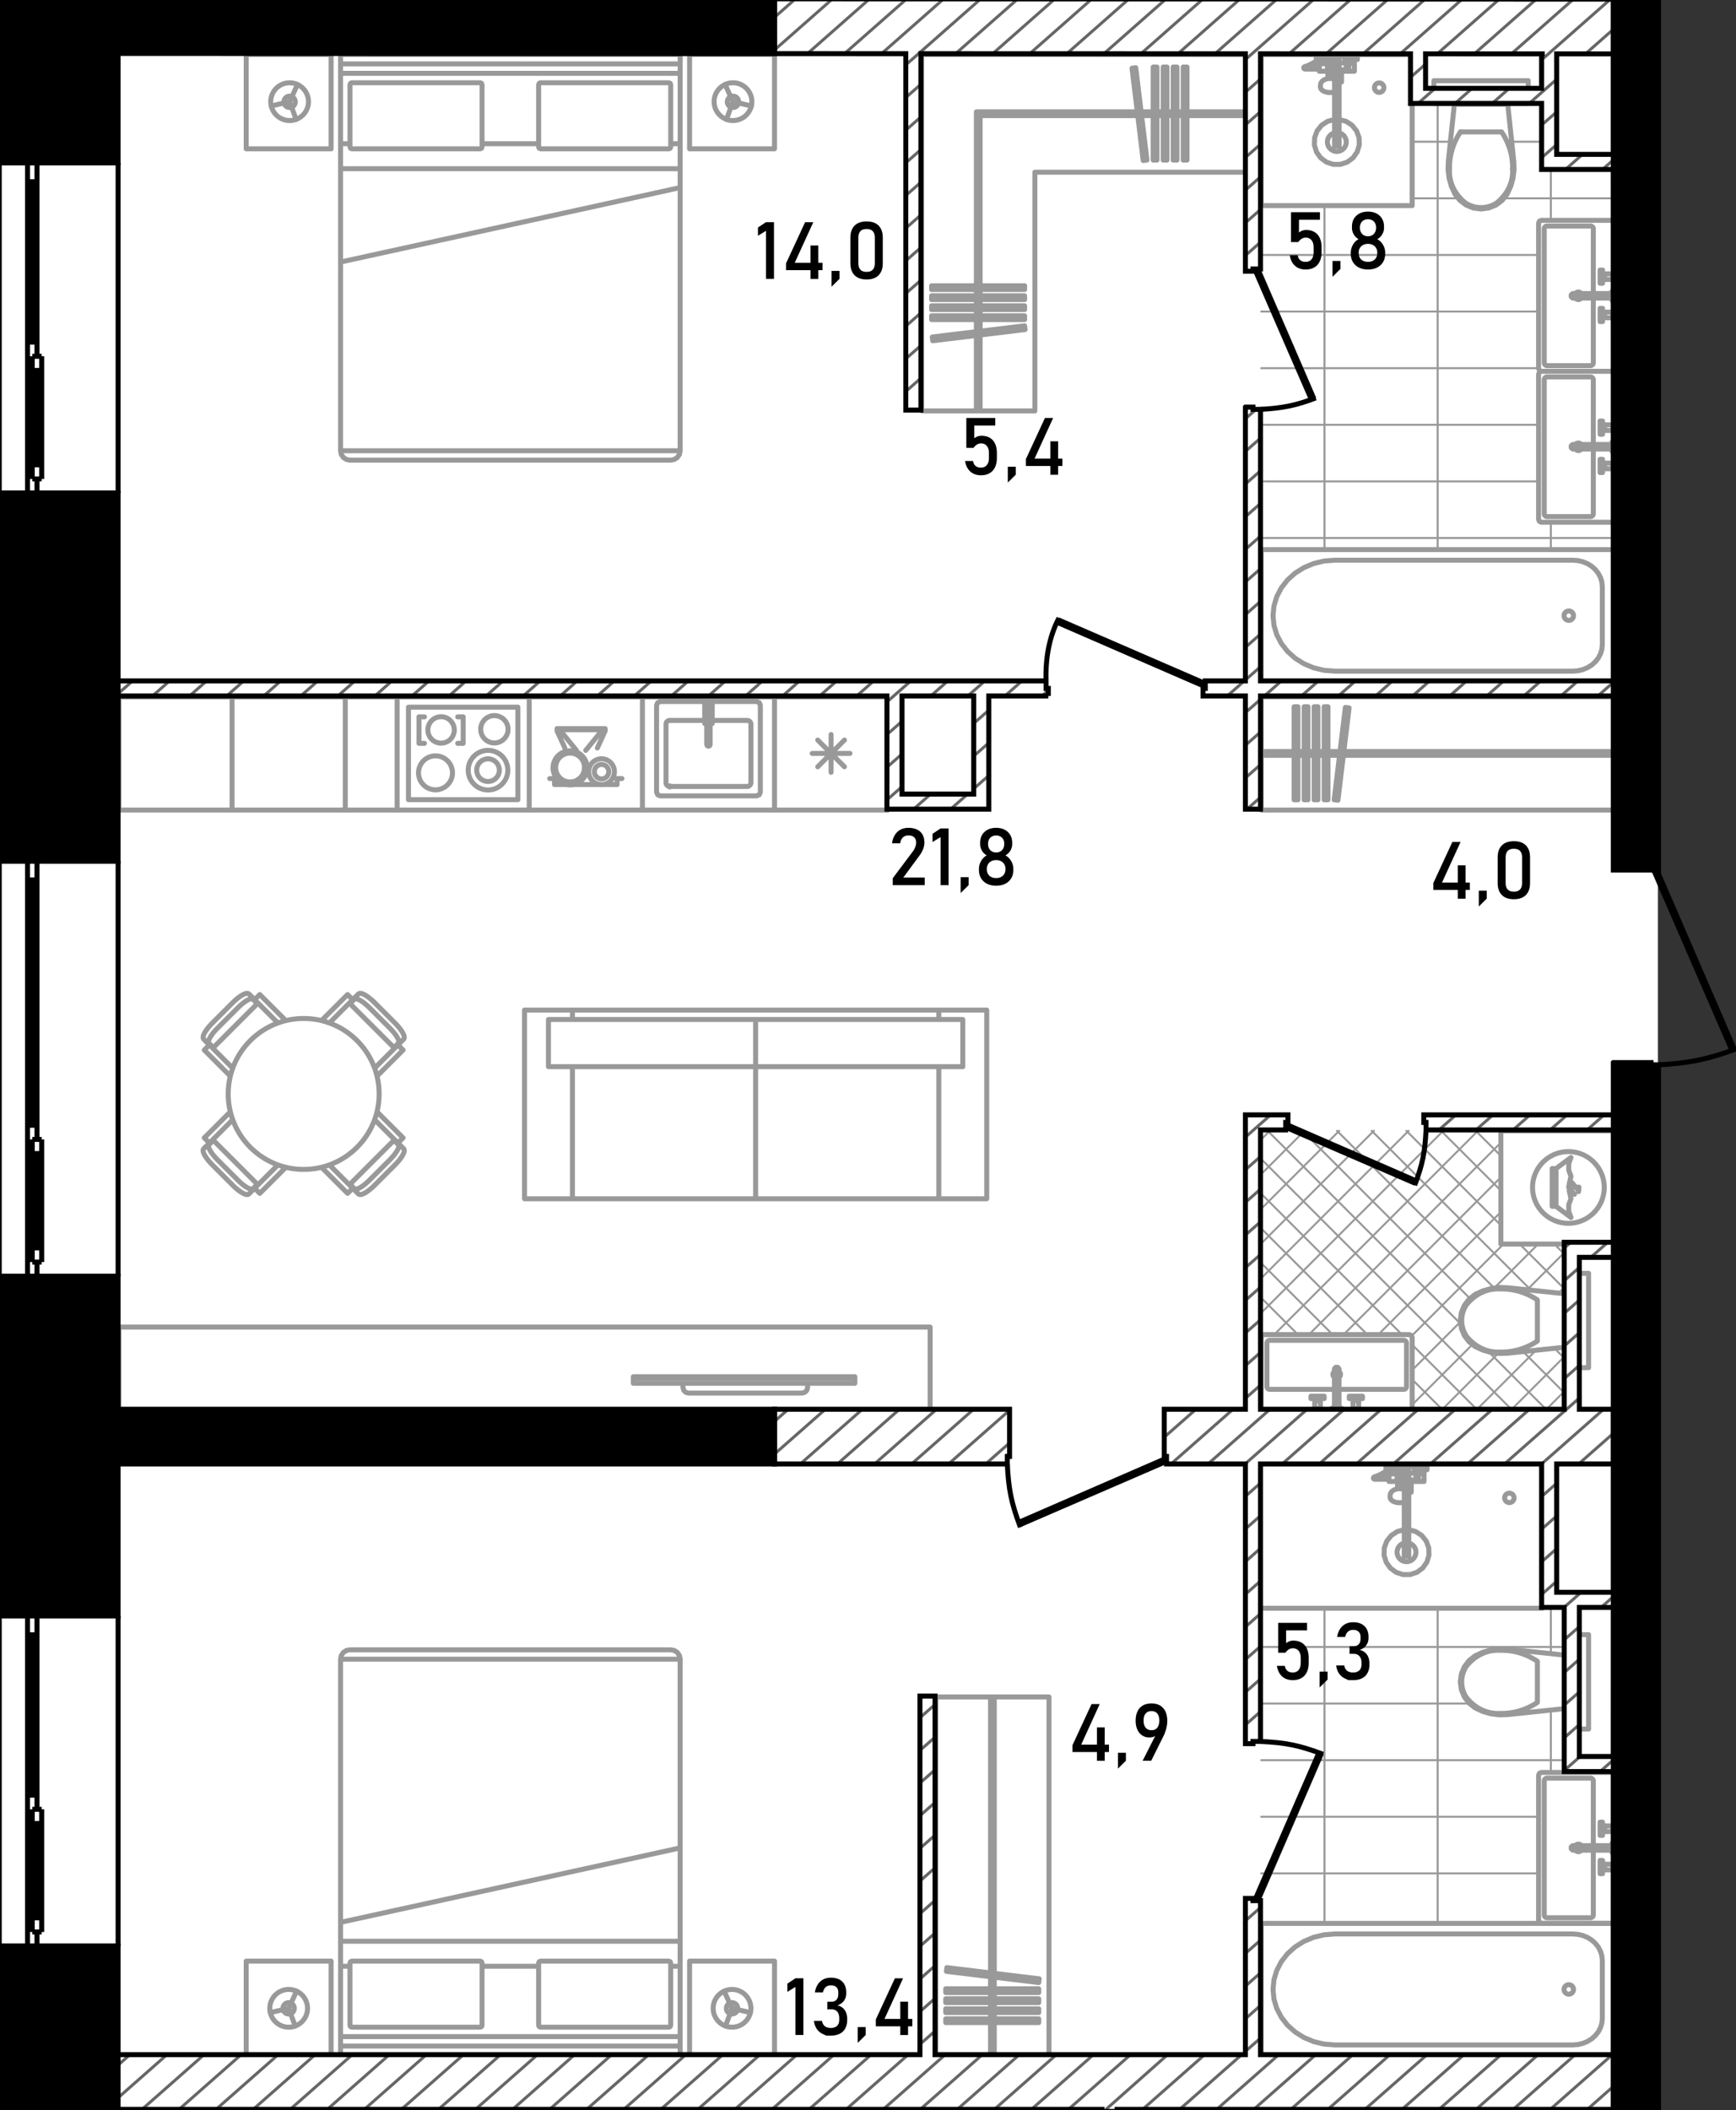 <svg version="1.1" id="_x32_39_1_" xmlns="http://www.w3.org/2000/svg" x="0" y="0" viewBox="0 0 347.684 422.549" xml:space="preserve"><rect x="0" y="0" width="347.684" height="422.549" fill="#333333" stroke="none"/><style>.st0,.st1{fill-rule:evenodd;clip-rule:evenodd}.st0{fill:#fff}.st1{stroke:#999;stroke-linecap:round;stroke-linejoin:round}.st1,.st2,.st3{fill:none;stroke-miterlimit:3}.st2{fill-rule:evenodd;clip-rule:evenodd;stroke-width:.4;stroke-linecap:round;stroke-linejoin:round;stroke:#999}.st3{stroke:#000}.st4,.st5,.st7{fill-rule:evenodd;clip-rule:evenodd}.st5,.st7{fill:none;stroke:#000;stroke-miterlimit:3}.st7{stroke:#666;stroke-width:.6;stroke-miterlimit:22.926}</style><g id="fon"><path id="fon_2_" class="st0" d="M.001-.088h332.04v422.637H.001z"/></g><g id="mebel"><path class="st1" d="M323.263 136.507h-70.661m0 0v-26.45m0 0h70.661m0 0v26.45M315.018 112.173l1.022.081m.001 0l.992.238m0 0l.93.389m-.001 0l.841.529m0 0l.726.653m0 0l.589.755m0 0l.433.835m.001 0l.266.892m0 0l.09.918m0 0v11.638m0 0l-.09.919m0 0l-.266.89m0 0l-.433.836m-.001 0l-.589.756m0 0l-.726.651m0 0l-.841.529m0 0l-.93.39m.001 0l-.992.239m0 0l-1.022.08m-.001 0h-47.695m0 0l-2.148-.169m.001 0l-2.082-.501m0 0l-1.953-.818m0 0l-1.766-1.111m0 0l-1.524-1.369m-.001 0l-1.236-1.586m.001 0l-.911-1.755m-.001 0l-.558-1.871m.001 0l-.188-1.929m0 0l.188-1.929m0 0l.558-1.87m-.001 0l.911-1.756m.001 0l1.236-1.586m-.001 0l1.524-1.369m.001 0l1.766-1.111m0 0l1.953-.818m0 0l2.082-.502m0 0l2.148-.168m-.001 0h47.695M315.138 123.282a.945.945 0 11-1.89-.001.945.945 0 011.89.001zM249.579 136.508h3.023M323.263 74.915v29.095m0 .001l-.167.401m0-.001l-.4.166m0 0h-13.981m0 0l-.401-.166m0 0l-.166-.401m-.001.001V74.915m0 0l.166-.401m.001 0l.401-.166m0 0h13.981m0 0l.4.166m0 0l.167.401M319.106 76.049V89.01m0 .907v12.961M318.539 103.444h-8.69M309.281 102.877V76.049M309.849 75.482h8.69M319.106 102.877a.566.566 0 01-.567.566M309.849 103.444a.566.566 0 01-.567-.566M309.281 76.049c0-.313.254-.567.567-.567M318.539 75.482c.313 0 .567.253.567.567M316.722 89.917a.755.755 0 01-1.208 0h1.208zm-1.208-.907a.757.757 0 011.209 0h-1.209zM322.733 89.916v-.906m0 0h-7.748m0 0l-.301.256m0 0v.395m0-.001l.301.256m0 0h7.748M322.733 88.707v1.511m0 .001h.265m0 0v-1.511m0-.001h-.265M322.998 88.33v2.267m0-.001h.265m0 0V88.33m0 0h-.265M321.373 86.195h1.625m0 0v.094m0 0h.132m0 0v.283m0 0h.133m0 0v-1.889m0 0h-.133m0 0v.284m0 0h-.132m0 0v.094m0 0h-1.625m0 0v.322m0 0h-.416m0 0v-1.078m0 0h-.491m0 0v2.645m0 0h.491m0 0v-1.076m0 0h.416m0 0v.321M321.373 92.731h1.625m0 0v-.094m0 0h.132m0 0v-.284m0 0h.133m0 0v1.89m0 0h-.133m0 0v-.283m0 0h-.132m0 0v-.095m0 0h-1.625m0 0v-.322m0 0h-.416m0 0v1.078m0 0h-.491m0 0v-2.645m0 0h.491m0 0v1.076m0 0h.416m0 0v-.321M320.958 85.382l-.072.072M320.958 85.873l-.072-.072M321.373 85.382v.491M322.998 85.061v1.134M323.13 86.289v-1.322M320.958 93.544l-.072-.072M320.958 93.053l-.072.072M321.373 93.544v-.491M322.998 93.865v-1.134M323.13 92.637v1.323M320.958 85.628a.246.246 0 11-.492 0 .246.246 0 01.492 0zM320.958 93.298a.246.246 0 11-.492 0 .246.246 0 01.492 0zM323.263 44.686v29.096m0 0l-.167.4m0 0l-.4.166m0 0h-13.981m0 0l-.401-.166m0 0l-.166-.4m-.001 0V44.686m0 0l.166-.401m.001 0l.401-.166m0 .001h13.981m0 0l.4.166m0-.001l.167.401M319.106 45.82v12.81-12.81zm0 12.81v.151-.151zm0 1.057v12.961-12.961zM318.539 73.215h-8.69M309.281 72.648V45.819M309.849 45.253h8.69M319.106 72.648a.566.566 0 01-.567.566M309.849 73.215a.566.566 0 01-.567-.566M309.281 45.82c0-.313.254-.566.567-.566M318.539 45.253c.313 0 .567.253.567.566M316.722 59.687a.755.755 0 01-1.209 0h1.209zm-1.208-.907a.755.755 0 011.208 0h-1.208zM322.733 59.687v-.907m0 0h-7.748m0 0l-.301.256m0 0v.395m0 0l.301.256m0 0h7.748M322.733 58.478v1.511m0 0h.265m0 0v-1.511m0 0h-.265M322.998 58.101v2.267m0-.001h.265m0 0V58.1m0 .001h-.265M321.373 55.966h1.625m0 0v.094m0 0h.132m0 0v.284m0 0h.133m0 0v-1.89m0 0h-.133m0 0v.284m0 0h-.132m0 0v.094m0 0h-1.625m0 0v.322m0 0h-.416m0 0v-1.078m0 0h-.491m0 0v2.645m0 0h.491m0 0v-1.076m0 0h.416m0 0v.321M321.373 62.502h1.625m0 0v-.094m0 0h.132m0 0v-.283m0 0h.133m0 0v1.889m0 0h-.133m0 0v-.284m0 0h-.132m0 0v-.094m0 0h-1.625m0 0v-.322m0 0h-.416m0 0v1.078m0 0h-.491m0 0v-2.645m0 0h.491m0 0v1.076m0 0h.416m0 0v-.321M320.958 55.153l-.072.072M320.958 55.644l-.072-.072M321.373 55.153v.491M322.998 54.832v1.134M323.13 56.06v-1.322M320.958 63.315l-.072-.072M320.958 62.824l-.072.072M321.373 63.315v-.491M322.998 63.636v-1.134M323.13 62.408v1.322M320.958 55.399a.246.246 0 11-.492 0 .246.246 0 01.492 0zM320.958 63.069a.246.246 0 11-.492 0 .246.246 0 01.492 0zM299.686 40.681c-.889.57-1.961.88-3.063.886M302.935 33.85c.166 2.591-1.031 5.107-3.248 6.83M290.311 33.85c-.07-2.609.689-5.184 2.195-7.437M293.56 40.681c-2.217-1.723-3.413-4.239-3.248-6.83M296.623 41.567a5.751 5.751 0 01-3.063-.886M291.975 20.692h9.295v.189h-9.295zM301.27 20.692h-9.295m.001 0v.188m0 0h9.295m-.001 0v-.188M287.177 20.692h18.893M287.177 16.158h18.893M287.177 20.692v-4.535M306.07 20.692v-4.535"/><path class="st2" d="M252.602 107.732h70.66m-70.66-11.336h55.546M252.602 85.06h55.546m-55.546-11.336h55.546m-55.546-11.336h55.546m-55.546-11.336h55.546m-25.317-11.335h9.236m9.112 0h22.083m-40.431-11.336h7.654m12.277 0h6.141m1.701 81.675v-5.479m0-60.457V34.107m-22.672 75.949V20.693m-22.671 89.363V41.17"/><path class="st1" d="M290.221 35.684l.469 1.645m0 0l.718 1.552m0 0l.968 1.229m0 0l1.248.944m0 0l1.448.593m0 0l1.551.206m0-.001l1.551-.206m0 .001l1.448-.593m0 0l1.248-.944m0 0l.968-1.229m0 0l.718-1.552m0 0l.469-1.645m0 0l.207-1.697m0 0l-.059-1.71m0-.001l-1.223-11.584m0 .001h-10.654m0 0l-1.223 11.584m0-.001l-.06 1.71m0 .001l.208 1.697M300.739 26.413h-4.116M296.623 26.413h-4.116M300.739 26.413c1.506 2.253 2.266 4.828 2.195 7.437M282.831 10.941V41.17M282.831 41.17h-30.229M252.602 41.17V10.941M277.163 17.554a.945.945 0 11-1.89 0 .945.945 0 011.89 0zM268.194 23.925l1.396.372m0 0l1.209.793m0 0l.898 1.132m0 0l.496 1.358m0 0l.043 1.445m0 0l-.413 1.385m0 0l-.829 1.184m0 0l-1.159.864m0 0l-1.372.455m0 0h-1.445m0 0l-1.372-.455m0 0l-1.16-.864m0 0l-.828-1.184m0 0l-.414-1.385m0 0l.044-1.445m0 0l.495-1.358m0 0l.899-1.132m0 0l1.208-.793m0 0l1.397-.372m0 0v-5.538m0 0l-.456.108m0 0l-.489.037m0 0l-.489-.037m0 0l-.455-.108m0 0l-.392-.172m0 0l-.3-.225m0 0l-.189-.261m0 0l-.064-.281m0 0v-.402m0 0l.019-.12m0 0l.064-.278m0 0l.055-.103m0 0l.181-.251m0 0l.078-.07m0 0l.274-.205m0 0l.357-.157m0 0l.195-.052m0 0l.25-.059m0 0l.019-.688m0 0l.01-.796m0 0h-1.729m0 0v-.435m0 0h-2.871m0 0l-.16-.059m0 0l-.083-.148m0 0l.033-.167m0 0l.133-.105m0 0l.486-.157m0 0l.726-.315m0 0l1.007-.574m0 0l.729-.258m0 0v-.125m0 0h-.604m0 0v-.982m0 0h2.57m0 0v.877m0 0l.023.01m0 0l.039.028m0 0l.032.034m0 0l.026.04m0 0l.278.673m0 0h.697m0 0v-1.36m0 0h-1.058m0 0v-.302m0 0h3.023m0 0v.302m0 0h-1.058m0 0v1.36m0 0h1.436m0 0v.152m0 0h.416m0 0v-.303m0 0h-.152m0 0v-.529m0 0h-.604m0 0v-.982m0 0h2.569m0 0v.982m0 0h-.604m0 0v.529m0 0h-.151m0 0v.303m0 0h.151m0 0v1.511m0 0h-2.57m0 0v2.154m0 0h-.023m0 0h-.059m0 0h-.094m0 0h-.124m0 0h-.149m0 0h-.042m0 0v7.504M265.851 12.604h.209m0 0l-.14-.341m0 0l-.325-.053m0 0l-.009.002m0 0v.241m0 0h-.151m0 0v.302m0 0h.416m0 0v-.151M264.378 12.755v-.241m0 0l-.677.24m0 0l-.988.563m-.001 0l-.052.023m.001 0h1.566m-.001 0v-.585m0 0h.151M270.234 11.924v.529M270.914 11.924v.529M264.577 11.924h-.351M265.436 12.453h-.189M265.246 12.453h-.68M264.566 12.453h-.014M265.246 12.277v.176M264.566 12.448v.005M264.378 12.755h1.057M266.729 14.266h.559M264.226 13.341v.491M266.796 14.833h.491M261.431 13.82l-.076.012M265.58 11.716l.046.002M265.41 11.748l.169-.032M266.124 11.8l.047.01M266.171 11.81l.02.009M264.226 12.048l.453-.161M264.679 11.888l.731-.139M265.535 12.221l.06-.011M261.431 13.82l.512-.167M261.942 13.653l.718-.312M264.637 11.904h.001M265.627 11.718l.498.082M267.285 16.321l.002-.001M267.287 15.791l-.002-.001M265.851 13.151v-.127M265.851 12.906v-.103M265.851 13.024v-.118M266.061 12.604h.523M264.814 12.36l.721-.139M264.378 12.515l.436-.155M266.531 13.237h.108a.108.108 0 00-.108-.108.108.108 0 10.108.108h-.108zM266.44 13.193l.091.044M266.342 13.178l.098.015M266.245 13.193l.098-.015M266.153 13.237l.091-.044M266.154 13.237h.108a.108.108 0 10-.216 0 .108.108 0 00.216 0h-.108zM265.997 15.733l.345-.025M266.342 15.708l.345.025M265.926 15.75l.071-.017M267.008 15.81l.196.052M266.687 15.733l.321.077M265.974 13.404l-.009.062M267.204 15.862l.083.037M266.758 15.75l-.019-.688M266.72 13.466l-.009-.062M266.711 13.404l-.026-.058M266.685 13.347l-.042-.05M266.643 13.297l-.055-.038M266.588 13.259l-.056-.021M266.531 13.238l-.007-.003M266.524 13.235l-.068-.008M266.456 13.227h-.228M266.229 13.227l-.068.008M266.161 13.235l-.007.003M266.153 13.238l-.056.021M266.097 13.259l-.055.038M266.042 13.297l-.042.05M266 13.347l-.026.058M266.739 15.062l-.019-1.595M265.955 14.266l.009-.799M265.851 13.964h.107M266.726 13.964h.561M268.194 23.925v5.343M267.287 23.925v5.343M268.194 29.267h-.907M271.254 11.924h-1.36M271.103 12.453h-1.058M271.103 12.755h-1.058M269.629 12.755v1.209M265.851 13.964v-1.209M268.194 11.244h-.907M268.194 12.604v3.816M267.287 18.387v-5.783M269.629 13.964h-1.436M268.684 14.266h-.491M268.684 14.833h-.491M266.796 14.266v1.493M268.194 26.602a1.889 1.889 0 11-.907 0M269.629 13.292a.34.34 0 01.34.589.344.344 0 01-.34 0M252.602 10.941l30.04.009M282.642 10.951v9.93"/><g><path class="st1" d="M184.587 10.921h22.672m0 0l42.352.021m0 0v23.542m0 0h-42.353m0 0l.001 47.8m0 0h-22.672m0 0V10.921M196.3 82.284h-.755m0 0V22.393m0 0l.755.755m0 0v59.136M186.579 57.222h18.626m.001 0v.756m0 0H186.58m-.001 0v-.756M186.579 59.227h18.626m.001 0v.756m0 0H186.58m-.001 0v-.756M186.579 61.231h18.626m.001 0v.755m0 0H186.58m-.001 0v-.755M186.579 63.236h18.626m.001 0v.756m0 0H186.58m-.001 0v-.756M186.715 67.482l18.491-2.241m0 0l.091.75m0 0l-18.491 2.241m0 0l-.091-.75M249.611 23.148v-.755m0 0h-54.066m0 0l.755.755m0 0h53.311M237.73 13.427v18.626m0 0h-.756m0 0V13.427m0 0h.756M235.725 13.427v18.626m0 0h-.756m0 0V13.427m0 0h.756M233.72 13.427v18.626m0 0h-.756m0 0V13.427m0 0h.756M231.716 13.427v18.626m0 0h-.756m0 0V13.427m0 0h.756M227.47 13.563l2.241 18.49m0 0l-.75.092m0 0l-2.241-18.491m0 0l.75-.091"/></g><g><path class="st1" d="M61.781 20.358a3.778 3.778 0 11-7.557 0 3.778 3.778 0 017.557 0z"/><path class="st1" d="M59.136 20.358a1.134 1.134 0 11-2.267-.001 1.134 1.134 0 012.267.001zM150.579 20.358a3.779 3.779 0 11-7.558-.002 3.779 3.779 0 017.558.002z"/><path class="st1" d="M147.934 20.358a1.134 1.134 0 11-2.267-.001 1.134 1.134 0 012.267.001zM136.221 90.257H68.205m0 0V14.684m0 0h68.016m0 0v75.573M134.332 92.146H70.095m0 0l-.723-.144m-.001 0l-.613-.409m.001 0l-.409-.613m0 0l-.144-.723m0 0h68.015m0 0l-.143.723m-.001 0l-.41.613m.001 0l-.613.409m-.001 0l-.723.144M136.221 10.906H68.205m0 0v3.778m0 0h68.016m0 0v-3.778M68.205 10.906h68.016m0 0v1.889m0 0H68.205m0 0v-1.889M66.316 10.906H49.312m0 0v18.893m0 0h17.004m0 0V10.906M138.11 10.906h17.004m0 0v18.893m0 0H138.11m0 0V10.906M96.167 16.573H70.473m0 0l-.267.111m0 0l-.111.267m0 0v12.47m0 0l.111.267m0 0l.267.111m0 0h25.694m0 0l.268-.111m0 0l.11-.267m0 0v-12.47m0 0l-.11-.267m0 0l-.268-.111M108.259 16.573h25.695m0 0l.267.111m0 0l.111.267m0 0v12.47m0 0l-.111.267m0 0l-.267.111m0 0h-25.695m0 0l-.267-.111m0 0l-.111-.267m0 0v-12.47m0 0l.111-.267m0 0l.267-.111M136.221 28.775h-1.889M107.881 28.775H96.545M70.095 28.775h-1.89M136.221 33.785H68.205m0 0v18.686m0 0l68.016-14.908m0 0v-3.778M54.323 21.218l3.679-.86m0 0l1.584-3.431m0 0l-1.584 3.431m0 0l1.306 3.546M150.48 21.218l-3.68-.86m0 0l-1.583-3.431m0 0l1.583 3.431m0 0l-1.305 3.546"/></g><g><path class="st2" d="M309.548 282.362l4.079-4.08m-11.026 4.08l11.026-11.026m-17.973 11.026l11.991-11.991m-18.938 11.991l11.371-11.371m12.062-12.062l1.487-1.487m-30.796 23.849l12.079-12.079m10.946-10.946l7.771-7.77m-30.796 23.848l9.671-9.671m6.735-6.735l8.827-8.827m-25.355 18.408l18.409-18.409m-25.084 18.137l24.557-24.557m-31.504 24.557l31.504-31.504m-38.451 31.504l38.451-38.451m-45.398 38.451l40.809-40.809m-43.4 36.453l36.453-36.453m-36.453 29.506l29.507-29.506m-29.507 22.559l22.559-22.559m-22.559 15.612l15.613-15.612m-15.613 8.665l8.666-8.665m-8.666 1.718l1.718-1.718m46.271 5.017l-5.017-5.017m18.053 25l-2.328-2.328m-10.708-10.708l-11.964-11.964m25 31.947l-9.275-9.275m-3.761-3.761l-18.911-18.911m24.964 31.911l-31.91-31.911m38.893 45.841l-2.297-2.297m-12.05-12.049l-31.494-31.494m45.841 52.787l-8.58-8.58m-10.638-10.638l-33.569-33.57m48.976 55.924l-11.693-11.693m-5.564-5.564l-38.666-38.666m48.976 55.923l-50.267-50.268m43.321 50.268l-13.092-13.091m-2.023-2.024l-28.206-28.205m36.374 43.32l-6.145-6.145m-8.97-8.97l-21.258-21.258m14.31 21.258l-14.311-14.311m7.364 14.311l-7.364-7.364m.462 7.408l-.462-.462"/><path class="st1" d="M298.635 258.012l-1.645.469m0 0l-1.552.718m0 0l-1.229.968m0 0l-.943 1.248m0 0l-.594 1.448m0 0l-.205 1.551m0 0l.205 1.551m0 0l.594 1.448m0 0l.943 1.248m0 0l1.229.968m0 0l1.552.718m0 0l1.645.469m0 0l1.698.207m0 0l1.709-.059m0 0l11.585-1.223m0 0v-10.654m0 0l-11.585-1.223m0 0l-1.709-.06m0 0l-1.698.208M307.905 268.53v-4.117M307.905 264.413v-4.115M293.639 267.477a5.746 5.746 0 01-.886-3.064M300.468 270.725c-2.591.166-5.106-1.031-6.83-3.248M307.905 268.53c-2.252 1.505-4.828 2.266-7.437 2.195M300.468 258.102c2.609-.07 5.185.689 7.437 2.195M293.639 261.35c1.723-2.217 4.238-3.413 6.83-3.248M292.753 264.413a5.742 5.742 0 01.886-3.063M313.438 259.765h.189v9.296h-.189zM313.627 269.061v-9.295m0 0h-.189m0 0v9.295m0 0h.189M313.627 254.967v18.893M318.161 254.967v18.893M313.627 254.967h4.534M313.627 273.86h4.534M282.265 282.362h-29.096m0 0l-.401-.166m0 0l-.166-.401m0 0v-13.981m0 0l.166-.4m0 0l.401-.167m0 0h29.096m0 0l.4.167m0 0l.166.4m0 0v13.981m0 0l-.166.401m0 0l-.4.166M281.131 278.205H268.17m-.907 0h-12.961M253.736 277.639v-8.691M254.302 268.381h26.829M281.697 268.948v8.691M254.302 278.205a.566.566 0 01-.566-.566M253.736 268.948c0-.313.253-.566.566-.566M281.131 268.381c.313 0 .566.253.566.566M281.697 277.639a.566.566 0 01-.566.566M268.473 275.217a.755.755 0 01-.303.605v-1.21a.755.755 0 01.303.605zm-1.21.604a.755.755 0 010-1.208v1.208zM267.263 281.833h.907m0 0v-7.748m0 0l-.256-.301m0 0h-.395m0 0l-.256.301m0 0v7.748M268.473 281.833h-1.512m0 0v.265m0 0h1.512m0 0v-.265M268.85 282.098h-2.267m0 0v.265m0 0h2.267m0 0v-.265M270.985 280.473v1.625m0 0h-.095m0 0v.132m0-.001h-.283m0 0v.133m0 .001h1.889m0 0v-.133m0-.001h-.283m0 0v-.132m0 .001h-.095m0 0v-1.625m0 0h-.321m0 0v-.416m0 0h1.077m0 0v-.491m0-.001h-2.645m0 0v.491m0 .001h1.077m0 0v.416m0 0h-.321M264.448 280.473v1.625m0 0h.094m0 0v.132m0-.001h.284m0 0v.133m0 .001h-1.89m0 0v-.133m0-.001h.284m0 0v-.132m0 .001h.094m0 0v-1.625m0 0h.322m0 0v-.416m0 0h-1.078m0 0v-.491m0-.001h2.646m0 0v.491m0 .001h-1.077m0 0v.416m0 0h.321M271.797 280.057l-.072-.072M271.306 280.057l.072-.072M271.797 280.473h-.491M272.119 282.098h-1.133M270.891 282.23h1.321M263.636 280.057l.072-.072M264.127 280.057l-.072-.072M263.636 280.473h.491M263.314 282.098h1.134M264.542 282.23h-1.322M271.797 279.812a.246.246 0 11-.492 0 .246.246 0 01.492 0zM264.127 279.812a.246.246 0 11-.492 0 .246.246 0 01.492 0zM300.591 249.11h22.672m0 0v-22.672m0 0h-22.672m0 0v22.672M323.263 226.438v22.484M313.438 248.921h3.023M323.263 248.921h-6.802M321.297 237.774a7.179 7.179 0 01-7.179 7.179 7.179 7.179 0 110-14.359 7.18 7.18 0 017.179 7.18zM314.634 231.767l-.449 1.233m0 0v1.312m0 0l.449 1.233m0 0l-.342 1.473m0-.001v1.513m0 .001l.342 1.473m0-.001l-.45 1.235m0 .001v1.314m0-.001l.45 1.234m0 .001l-2.987-2.231m0-.001v-7.558m0 0l2.987-2.231M311.385 233.998v7.557m0 0h.261m0 0v-7.557m0 0h-.261M310.862 233.998v7.557m0 0h.262m0 0v-7.557m0 0h-.262M316.15 238.618l.085-.891m-.001 0l-.226-.021m0 0l-.046.477m0 0l-1.142-1.384m0 0l-.152.126m0-.001l.53.642m0 .001l-.082.067m0 0l-.61-.74m.001 0l-.147.121m-.001 0l.611.74m0 0l-.097.08m0 0l-.497-.601m0 0l-.13.107m0 0l.497.602m0 0l-.098.08m0 0l-.342-.414m0-.001l-.14.115m0 .001l1.174 1.422M323.263 226.438v22.672m0 0h-22.672m0 0v-22.672m0 0h22.672"/><g><path class="st1" d="M252.602 139.53v22.672m0 0h70.661m0 0V139.53m0 0h-70.661M323.263 151.244v-.755m0-.001h-70.661m0 0v.755m0 .001h70.661M259.188 141.523v18.626m0 0h.756m0 0v-18.626m0 0h-.756M261.193 141.523v18.626m0 0h.756m0 0v-18.626m0 0h-.756M263.198 141.523v18.626m0 0h.755m0 0v-18.626m0 0h-.755M265.203 141.523v18.626m0 0h.756m0 0v-18.626m0 0h-.756M269.448 141.658l-2.241 18.491m0 0l.75.091m0 0l2.241-18.491m0 0l-.75-.091"/></g><g><path class="st1" d="M23.806 282.362v-16.626m0 0h162.481m0 0v16.626m0 0H23.806M171.21 275.97v1.02m0 0h-44.369m0 0v-1.02m0 0h44.369M161.749 276.99v.833m0 0l-.152.566m0 0l-.415.415m0 0l-.567.152m.001 0h-22.699m0 0l-.566-.152m-.001 0l-.415-.415m.001 0l-.152-.566m0 0v-.833m0 0h24.966M171.21 275.672v.297m0 0h-44.369m0 0v-.297m0 0h44.369"/><g><path class="st1" d="M23.806 139.53h153.979M177.785 139.53v22.672M103.724 160.123H81.808m0 0v-18.515m0 0h21.916m0 0v18.515M92.766 148.844v-5.299M92.766 143.545H91.67M92.766 148.844H91.67M83.912 148.844v-5.299M85.008 143.545h-1.096M85.008 148.844h-1.096M101.752 145.978a2.74 2.74 0 11-5.479 0 2.74 2.74 0 015.479 0zM101.708 154.217a3.967 3.967 0 11-7.934 0 3.967 3.967 0 017.934 0z"/><path class="st1" d="M100.008 154.217a2.267 2.267 0 11-4.535 0 2.267 2.267 0 014.535 0zM90.984 146.163a2.645 2.645 0 11-5.29 0 2.645 2.645 0 015.29 0zM90.622 154.754a3.4 3.4 0 11-6.803-.001 3.4 3.4 0 016.803.001zM105.991 162.202h-26.45M105.991 139.53h-26.45M105.991 162.202V139.53M79.541 162.202V139.53M132.253 159.368h19.271m0 0l.534-.221m0 0l.221-.534m0 0v-17.382m0 0l-.221-.535m0 0l-.534-.221m0 0h-19.271m0 0l-.535.221m0 0l-.221.535m0 0v17.382m0 0l.221.534m0 0l.535.221M128.663 162.202h26.451M128.663 139.53h26.451M128.663 162.202V139.53M155.114 162.202V139.53M134.142 157.478h15.492M150.39 156.723v-11.714M149.634 144.253h-7.002m-1.488 0h-7.002M133.386 145.009v11.714M134.142 157.478h.108a.108.108 0 00-.108-.108.108.108 0 10.108.108h-.108zM150.39 156.723a.756.756 0 01-.756.756M149.634 144.253c.417 0 .756.338.756.755M133.386 145.009c0-.417.338-.755.756-.755M134.142 157.478a.756.756 0 01-.756-.756M141.548 149.086l.101.24m0 0l.24.099m0 0l.241-.1m0 0l.099-.241m0 0v-7.476m0 0l-.1-.24m0 0l-.241-.1m0 0l-.24.1m0 0l-.1.24m0 0v7.478M141.134 143.535h.414m0 0v-1.927m0 0l.1-.24m0 0l.24-.1m0 0l.241.1m0 0l.1.24m0 0v1.927m0 0h.414m0 0v-2.456m0 0h-1.509m0 0v2.456M141.144 144.895h.404m0 0v-1.322m0 0h-.404m0 0v1.322M142.633 144.895v-1.322m0 0h-.404m0 0v1.322m0 0h.404M155.114 162.202h22.671m0 0V139.53m0 0h-22.671m0 0v22.672M166.449 147.087v7.557M163.777 148.194l5.344 5.344M162.671 150.865h7.557M163.777 153.538l5.344-5.344M23.806 162.202h22.671m0 0V139.53m0 0H23.806m0 0v22.672M105.991 162.202h22.672M105.991 139.53h22.672M105.991 162.202V139.53M128.663 162.202V139.53M46.478 162.202H69.15m-.001 0V139.53m0 0H46.478m0 0v22.672M69.149 162.202h10.392m0 0V139.53m0 0H69.149m0 0v22.672M117.582 153.689a3.412 3.412 0 11-6.823 0 3.412 3.412 0 016.823 0z"/><path class="st1" d="M117.061 153.689a2.89 2.89 0 11-5.78 0 2.89 2.89 0 015.78 0zM123.058 154.521a2.58 2.58 0 11-5.161-.001 2.58 2.58 0 015.161.001z"/><path class="st1" d="M121.924 154.521a1.445 1.445 0 11-2.89 0 1.445 1.445 0 012.89 0zM110.102 155.896h.964m0 0v1.205m0 0h12.524m0 0v-1.205m0 0h.963M121.199 146.37l-.047.103m-.047.103l-.047.103m-.047.103l-.047.103m-.047.104l-.048.103m-.047.103l-.047.103m-.047.103l-.047.103m-.047.103l-.047.103m-.048.103l-.047.103m-.047.103l-.047.103m-.047.103l-.047.103m-.047.104l-.048.103m-.047.103l-.047.103m-.047.103l-.047.103m-.048.103l-.046.103m-.047.103l-.048.103m-.047.104l-.047.103m-.047.103l-.047.103M121.199 146.37h-.078m-.112 0h-.114m-.113 0h-.114m-.113 0h-.078m0 0l-.042.051m-.071.089l-.072.088m-.071.087l-.071.088m-.072.088l-.071.089m-.072.087l-.071.088m-.072.088l-.071.089m-.072.088l-.071.087m-.071.088l-.072.089m-.072.088l-.072.087m-.07.088l-.072.089m-.071.088l-.071.088m-.072.087l-.071.088m-.072.089l-.071.088m-.072.087l-.072.088m-.071.089l-.071.088m-.072.088l-.071.087m-.071.089l-.072.088m-.072.088l-.071.087m-.071.089l-.072.088m-.071.088l-.071.088m-.072.087l-.072.089m-.071.088l-.072.088m-.071.087l-.042.052M121.199 145.892h-9.634m.001 0v.479m0 0h.722m0 0v-.238m0-.001h8.189m0 0v.238m0 .001h.723m-.001 0v-.479M111.565 146.37l.047.103m.048.103l.048.103m.046.103l.047.103m.048.104l.047.103m.046.103l.048.103m.047.103l.047.103m.048.103l.047.103m.047.103l.047.103m.046.103l.048.103m.047.103l.047.103m.047.104l.047.103m.049.103l.047.103m.047.103l.047.103m.048.103l.046.103m.046.103l.048.103m.047.104l.047.103m.048.103l.047.103M111.565 146.37h.078m.114 0h.114m.112 0h.114m.114 0h.078m0 0l.042.051m.07.089l.071.088m.072.087l.071.088m.072.088l.071.089m.072.087l.071.088m.072.088l.071.089m.073.088l.071.087m.071.088l.072.089m.07.088l.072.087m.072.088l.072.089m.071.088l.071.088m.072.087l.071.088m.071.089l.071.088m.073.087l.072.088m.07.089l.071.088m.072.088l.071.087m.071.089l.072.088m.072.088l.071.087m.071.089l.072.088m.071.088l.071.088m.072.087l.072.089m.071.088l.071.088m.072.087l.042.052"/><g><path class="st1" d="M114.645 202.255v1.889m0 0h73.381m-.001 0v-1.889m0 0h-73.381M114.645 240.041h36.69m0 0v-26.45m0 0h-36.69m0 0v26.45M151.334 240.041h36.691m0 0v-26.45m0 0h-36.691m0 0v26.45M188.025 240.041h9.598m0 0v-37.786m0 0h-9.598m0 0v1.889m0 9.447v26.45M105.047 240.041h9.598m0 0v-26.45m0-9.447v-1.889m0 0h-9.598m0 0v37.786M151.334 204.144v9.447m0 0h41.49m0 0v-9.447m0 0h-41.49M151.334 204.144v9.447m0 0h-41.489m0 0v-9.447m0 0h41.489M79.119 204.862l-4.109-4.109m.001 0l-.426-.407m0 0l-.43-.371m0 0l-.424-.328m0 0l-.403-.276m0 0l-.017-.009m0 0l-.375-.216m0 0l-.332-.147m0 0l-.025-.008m0 0l-.281-.075m0 0l-.028-.004m0 0l-.22.002m0 0l-.03.002m0 0l-.029.007m0 0l-.027.013m0 0l-.154.078m0 0l-.024.018m0 0l-.012.01m-.001 0l-1.133 1.134m0 0l-1.03-1.029m.001 0l-5.217 5.217m11.114 11.116l5.217-5.218m.001 0l-1.029-1.029m0 0l1.134-1.134m-.001 0l.011-.011m.001 0l.017-.025m0 0l.078-.154m0 0l.013-.027m0 0l.008-.029m0 0l.002-.029m0 0l.001-.221m0 0l-.003-.028m0 0l-.075-.281m0 0l-.008-.025m0 0l-.148-.332m0 0l-.214-.376m0 0l-.011-.016m0 0l-.276-.404m0 0l-.328-.423m0 0l-.371-.429m0 0l-.407-.427M69.972 200.844l9.057 9.057M70.095 200.968l.897-.898M78.905 209.777l.898-.898M75.032 213.898l4.664-4.665M65.975 204.841l4.664-4.664M73.981 201.775l4.117 4.117M70.993 200.07c.354-.354 1.691.409 2.988 1.706M78.097 205.891c1.296 1.296 2.06 2.634 1.705 2.988M42.521 233.243l4.108 4.108m0 .001l.427.408m0 0l.43.371m0 0l.423.328m0 0l.404.275m0 0l.016.011m0 0l.376.215m0-.001l.332.147m0 .001l.024.008m0 0l.281.075m0 0l.029.003m0-.001l.22-.001m0 .001l.03-.002m0 0l.028-.008m0-.001l.027-.012m0 .001l.154-.078m0 0l.025-.018m0-.001l.011-.011m0 .001L51 237.93m0 0l1.029 1.029m0 0l5.219-5.218m-11.117-11.114l-5.216 5.217m0-.001l1.029 1.029m0 0l-1.135 1.134m0 .001l-.01.011m0 0l-.017.025m0 0l-.078.153m0 0l-.013.027m0 0l-.008.03m0 0l-.002.029m0-.001l-.001.221m0 .001l.003.027m0 0l.074.282m0 0l.009.025m0 0l.147.332m0-.001l.215.375m0 0l.01.016m0 .001l.276.404m0 0l.329.424m0 0l.371.429m0 0l.407.427M51.668 237.261l-9.057-9.057M51.545 237.137l-.898.898M42.735 228.328l-.897.896M46.608 224.208l-4.663 4.664M55.665 233.264l-4.664 4.664M47.66 236.33l-4.117-4.117M50.647 238.036c-.354.354-1.692-.409-2.988-1.705M43.542 232.213c-1.296-1.296-2.06-2.634-1.705-2.988M46.629 200.753l-4.108 4.109m0 0l-.408.427m0 0l-.371.429m0 0l-.329.423m0 0l-.275.404m0 0l-.01.016m0 0l-.216.376m0 0l-.146.332m0 0l-.009.025m0 0l-.074.281m0 0l-.003.028m.001 0l.001.221m-.001 0l.002.029m0 0l.008.029m0 0l.012.027m0 0l.078.154m0 0l.018.024m0 0l.01.012m.001 0l1.134 1.133m-.001 0l-1.029 1.03m0 0l5.217 5.217m11.115-11.115l-5.218-5.217m0 0L51 200.176m0 0l-1.135-1.134m0 0l-.01-.01m0 0l-.026-.018m0 0l-.153-.078m0 0l-.027-.013m0 0l-.029-.007m0 0l-.029-.002m.001 0l-.221-.002m-.001 0l-.028.004m0 0l-.281.075m.001 0l-.025.008m0 0l-.332.147m-.001 0l-.376.215m0 0l-.015.01m0 0l-.405.276m0 0l-.423.328m0 0l-.429.371m.001 0l-.427.407M42.612 209.901l9.057-9.057M42.735 209.777l-.897-.898M51.545 200.968l-.898-.898M55.665 204.841l-4.664-4.664M46.608 213.897l-4.663-4.664M43.542 205.892l4.118-4.117M41.837 208.879c-.354-.354.409-1.692 1.705-2.988M47.659 201.774c1.297-1.296 2.635-2.059 2.988-1.705M75.01 237.352l4.109-4.108m0 0l.408-.427m0 0l.371-.43m0 0l.328-.424m0 0l.275-.403m0 0l.011-.017m0 0l.215-.375m0 0l.147-.332m0 0l.008-.024m0 0l.075-.282m0 0l.003-.028m0 0l-.001-.22m0 0l-.002-.03m0 0l-.008-.029m0 0l-.012-.027m0 0l-.078-.154m0 0l-.018-.024m0 0l-.011-.012m0 0l-1.133-1.133m0 0l1.029-1.03m0 0l-5.218-5.218M64.393 233.74l5.219 5.218m-.001 0l1.029-1.029m0 0l1.134 1.134m0 0l.011.011m0 0l.025.017m0 0l.153.078m0 0l.027.013m0 0l.03.008m0 0l.029.002m0 0l.221.001m0 0l.027-.003m0 0l.281-.075m0 0l.026-.008m0 0l.332-.148m0 0l.375-.214m0 0l.016-.011m0 0l.404-.276m0 0l.424-.328m0 0l.429-.371m0 0l.426-.407M79.029 228.205l-9.057 9.057M78.905 228.328l.898.896M70.095 237.137l.897.898M65.975 233.264l4.664 4.664M75.032 224.207l4.664 4.665M78.098 232.213l-4.117 4.117M79.803 229.225c.354.354-.409 1.691-1.705 2.987M73.981 236.329c-1.296 1.296-2.634 2.06-2.988 1.705M75.934 219.052c0 8.348-6.767 15.114-15.114 15.114-8.348 0-15.115-6.766-15.115-15.114 0-8.347 6.767-15.114 15.115-15.114 8.347 0 15.114 6.767 15.114 15.114z"/></g></g></g></g><g><path class="st1" d="M303.236 299.932a.945.945 0 11-1.89 0 .945.945 0 011.89 0zM282.149 306.304l1.397.372m0 0l1.208.793m0 0l.898 1.132m0-.001l.497 1.358m0 .001l.042 1.445m0 0l-.413 1.385m.001 0l-.829 1.184m-.001 0l-1.159.864m0 0l-1.372.455m0 0h-1.445m0 0l-1.372-.455m0 0l-1.16-.864m0 0l-.828-1.184m0 0l-.414-1.385m0 0l.044-1.445m0 0l.495-1.358m0-.001l.898-1.132m0 .001l1.209-.793m0 0l1.397-.372m0 0v-5.538m0 0l-.456.108m0 0l-.489.037m0 0l-.489-.037m.001 0l-.455-.108m-.001 0l-.392-.172m0 0l-.3-.225m0 0l-.189-.261m.001 0l-.064-.281m-.001 0v-.402m0 0l.019-.12m0 0l.064-.278m0 0l.055-.103m0 0l.181-.251m0 0l.078-.071m0 0l.274-.204m0 0l.357-.157m0 0l.195-.052m0 0l.25-.059m0 0l.02-.688m0 0l.009-.796m0 0h-1.729m0 0v-.435m0 0h-2.871m0 0l-.16-.059m0 0l-.083-.148m.001 0l.033-.167m-.001 0l.133-.105m0 0l.486-.157m0 0l.726-.315m0 0l1.007-.574m0-.001l.729-.258m0 .001v-.125m0 0h-.604m0 0v-.982m0 0h2.569m0 0v.877m0 0l.024.01m0 0l.039.028m0 0l.033.034m0 0l.025.04m0 0l.278.673m.001 0h.697m-.001 0v-1.36m0 0h-1.058m0 0v-.302m0 0h3.023m0 0v.302m0 0h-1.058m0 0v1.36m0 0h1.436m0 0v.151m0 0h.416m0 0v-.302m0 0h-.152m0 0v-.529m0 0h-.604m0 0v-.982m0 0h2.569m0 0v.982m0 0h-.604m0 0v.529m0 0h-.152m.001 0v.302m0 0h.152m-.001 0v1.512m0 0h-2.57m0 0v2.154m0 0h-.023m0 0h-.059m0 0h-.094m.001 0h-.123m-.001 0h-.15m0 0h-.042m0 0v7.504M279.807 294.983h.209m0 0l-.14-.341m0 0l-.325-.053m0 0l-.009.002m0 0v.241m0 0h-.151m0 0v.302m0 0h.416m0 0v-.151M278.333 295.134v-.24m0 0l-.677.239m0 0l-.988.564m0 0l-.052.023m0 0h1.566m0 0v-.586m0 0h.151M284.189 294.303v.529M284.87 294.303v.529M278.533 294.303h-.351M279.391 294.831h-.189M279.202 294.831h-.68M278.522 294.831h-.014M279.202 294.656v.176M278.522 294.827v.005M278.333 295.134h1.058M280.685 296.645h.558M278.182 295.72v.491M280.751 297.212h.491M275.386 296.199l-.076.012M279.535 294.095l.047.002M279.365 294.127l.17-.032M280.08 294.179l.047.01M280.127 294.189l.02.009M278.182 294.427l.453-.161M278.635 294.267l.73-.139M279.491 294.6l.06-.011M275.386 296.199l.512-.167M275.898 296.032l.718-.312M278.593 294.284h.108a.108.108 0 10-.216 0 .108.108 0 00.216 0h-.108zM279.582 294.097l.498.082M281.24 298.7l.002-.001M281.243 298.17l-.002-.002M279.807 295.53v-.127M279.807 295.285v-.103M279.807 295.403v-.118M280.016 294.983h.523M278.769 294.739l.722-.14M278.333 294.894l.436-.154M280.487 295.616h.108a.108.108 0 00-.108-.108.108.108 0 00-.108.108c0 .06.048.108.108.108s.108-.048.108-.108h-.108zM280.396 295.572l.09.044M280.298 295.557l.098.015M280.2 295.572l.098-.015M280.109 295.616l.091-.044M280.109 295.616h.108a.108.108 0 00-.108-.108.108.108 0 00-.108.108.108.108 0 00.216 0h-.108zM279.953 298.112l.345-.025M280.298 298.087l.345.025M279.882 298.129l.071-.017M280.964 298.189l.196.052M280.643 298.112l.321.077M279.929 295.783l-.009.062M281.16 298.241l.083.036M280.714 298.129l-.02-.688M280.676 295.845l-.009-.062M280.667 295.783l-.027-.058M280.64 295.726l-.042-.05M280.598 295.676l-.055-.038M280.543 295.638l-.056-.021M280.487 295.617l-.007-.003M280.479 295.614l-.068-.008M280.411 295.605h-.227M280.185 295.605l-.068.009M280.116 295.614l-.007.003M280.108 295.617l-.056.021M280.052 295.638l-.055.038M279.997 295.676l-.042.05M279.955 295.726l-.026.058M280.694 297.441l-.019-1.596M279.911 296.645l.009-.8M279.807 296.343h.107M280.682 296.343h.561M282.149 306.304v5.343M281.243 306.304v5.343M282.149 311.646h-.907M285.21 294.303h-1.36M285.059 294.831h-1.058M285.059 295.134h-1.058M283.585 295.134v1.209M279.807 296.343v-1.209M282.149 293.623h-.907M282.149 294.983v3.816M281.243 300.766v-5.783M283.585 296.343h-1.436M282.64 296.645h-.491M282.64 297.212h-.491M280.751 296.645v1.493M282.149 308.981a1.89 1.89 0 11-.907 0M283.585 295.671a.34.34 0 110 .589M323.263 411.591h-70.661m0 0v-26.45m0 0h70.661m0 0v26.45"/><path class="st2" d="M252.602 375.127h55.546m-55.546-11.335h55.546m-55.546-11.337h60.836m-60.836-11.335h41.732m-41.732-11.336h60.836m-2.834 25.128v-12.491m0-11.293v-9.091m-22.672 63.103v-63.103m-22.671 63.103v-63.103"/><path class="st1" d="M315.018 387.257l1.022.081m.001 0l.992.238m0 0l.93.39m-.001 0l.841.529m0 0l.726.652m0 0l.589.755m0 0l.433.836m.001 0l.266.891m0 0l.09.918m0 0v11.638m0 0l-.09.919m0 0l-.266.891m0 0l-.433.835m-.001 0l-.589.756m0 0l-.726.652m0 0l-.841.529m0 0l-.93.389m.001 0l-.992.239m0 0l-1.022.08m-.001 0h-47.695m0 0l-2.148-.168m.001 0l-2.082-.502m0 0l-1.953-.818m0 0l-1.766-1.111m0 0l-1.524-1.369m-.001 0l-1.236-1.586m.001 0l-.911-1.755m-.001 0l-.558-1.87m.001 0l-.188-1.93m0 0l.188-1.929m0 0l.558-1.87m-.001 0l.911-1.755m.001 0l1.236-1.587m-.001 0l1.524-1.369m.001 0l1.766-1.111m0 0l1.953-.818m0 0l2.082-.501m0 0l2.148-.169m-.001 0h47.695M315.138 398.366a.945.945 0 11-1.89-.001.945.945 0 011.89.001zM323.263 355.478v29.096m0 0l-.167.4m0 0l-.4.167m0 0h-13.981m0 0l-.401-.167m0 0l-.166-.4m-.001 0v-29.096m0 0l.166-.401m.001 0l.401-.165m0 0h13.981m0 0l.4.165m0 0l.167.401M319.106 356.612v12.96m0 .907v12.961M318.539 384.007h-8.69M309.281 383.44v-26.828M309.849 356.045h8.69M319.106 383.44a.567.567 0 01-.567.567M309.849 384.007a.567.567 0 01-.567-.567M309.281 356.612c0-.313.254-.567.567-.567M318.539 356.045c.313 0 .567.254.567.567M316.723 370.479a.754.754 0 01-1.21 0h1.21zm-1.209-.907a.755.755 0 011.207 0h-1.207zM322.733 370.48v-.907m0 0h-7.748m0 0l-.301.256m0 0v.395m0 0l.301.256m0 0h7.748M322.733 369.27v1.512m0 0h.265m0 0v-1.512m0 0h-.265M322.998 368.893v2.267m0-.001h.265m0 0v-2.267m0 .001h-.265M321.373 366.758h1.625m0 0v.095m0 0h.132m0 0v.283m0 0h.133m0 0v-1.889m0 0h-.133m0 0v.283m0 0h-.132m0 0v.095m0 0h-1.625m0 0v.321m0 0h-.416m0 0v-1.077m0 0h-.491m0 0v2.645m0 0h.491m0 0v-1.077m0 0h.416m0 0v.321M321.373 373.295h1.625m0 0v-.094m0 0h.132m0 0v-.284m0 0h.133m0 0v1.89m0 0h-.133m0 0v-.284m0 0h-.132m0 0v-.094m0 0h-1.625m0 0v-.322m0 0h-.416m0 0v1.077m0 0h-.491m0 0v-2.645m0 0h.491m0 0v1.077m0 0h.416m0 0v-.321M320.958 365.945l-.072.072M320.958 366.437l-.072-.072M321.373 365.945v.492M322.998 365.624v1.133M323.13 366.852v-1.322M320.958 374.107l-.072-.072M320.958 373.616l-.072.072M321.373 374.107v-.491M322.998 374.429v-1.134M323.13 373.201v1.322M320.958 366.191a.246.246 0 11-.492 0 .246.246 0 01.492 0zM320.958 373.862a.246.246 0 11-.492 0 .246.246 0 01.492 0zM298.635 330.373l-1.645.469m0-.001l-1.552.718m0 0l-1.229.968m0 0l-.943 1.248m0 .001l-.594 1.448m0-.001l-.205 1.551m0 .001l.205 1.551m0-.001l.594 1.447m0 .001l.943 1.249m0-.001l1.229.967m0 .001l1.552.719m0 0l1.645.469m0 0l1.698.207m0 0l1.709-.059m0 0l11.585-1.223m0-.001v-10.654m0 0l-11.585-1.223m0 .001l-1.709-.06m0-.001l-1.698.208M307.905 340.891v-4.117M307.905 336.774v-4.116M293.639 339.838a5.742 5.742 0 01-.886-3.063M300.468 343.086c-2.591.166-5.106-1.031-6.83-3.248M307.905 340.891c-2.252 1.505-4.828 2.265-7.437 2.195M300.468 330.463c2.609-.071 5.185.689 7.437 2.195M293.639 333.711c1.723-2.217 4.238-3.414 6.83-3.248M292.753 336.774a5.74 5.74 0 01.886-3.063M313.438 332.126h.189v9.296h-.189zM313.627 341.422v-9.295m0 0h-.189m0 0v9.295m0 0h.189M313.627 327.328v18.892M318.161 327.328v18.892M313.627 327.328h4.534M313.627 346.22h4.534M308.904 322.038h-56.302M313.438 354.912h9.825"/><g><path class="st1" d="M187.421 411.591v-71.794M187.421 411.591h22.672m0 0v-71.794m0 0h-22.672m0 0v71.794M199.134 339.797h-.755m0 0v71.794m0 0h.755m0 0v-71.794M189.414 405.005h18.626m-.001 0v-.756m0 0h-18.626m.001 0v.756M189.414 403h18.626m-.001 0v-.756m0 0h-18.626m.001 0V403M189.414 400.995h18.626m-.001 0v-.756m0 0h-18.626m.001 0v.756M189.414 398.991h18.626m-.001 0v-.756m0 0h-18.626m.001 0v.756M189.549 394.745l18.491 2.241m0 0l.091-.75m0 0l-18.491-2.241m0-.001l-.091.75"/><g><path class="st1" d="M61.592 402.145a3.778 3.778 0 11-7.556 0 3.778 3.778 0 017.556 0z"/><path class="st1" d="M58.947 402.145a1.133 1.133 0 11-2.267 0 1.133 1.133 0 012.267 0zM150.39 402.145a3.778 3.778 0 11-7.556 0 3.778 3.778 0 017.556 0z"/><path class="st1" d="M147.745 402.145a1.134 1.134 0 11-2.268-.002 1.134 1.134 0 012.268.002zM68.205 332.24h68.015m0 0v75.572m0 0H68.205m0 0V332.24M70.094 330.351h64.237m0 0l.722.144m0 0l.614.409m0 0l.409.613m0 0l.144.723m0 0H68.205m0 0l.143-.723m0 0l.41-.613m0 0l.613-.409m0 0l.723-.144M68.205 411.591h68.015m0 0v-3.779m0 0H68.205m0 0v3.779M136.22 411.591H68.205m0 0v-1.889m0 0h68.015m0 0v1.889M138.11 411.591h17.004m0 0v-18.893m0 0H138.11m0 0v18.893M66.316 411.591H49.312m0 0v-18.893m0 0h17.004m0 0v18.893M108.259 405.923h25.694m0 0l.267-.111m0 0l.111-.267m0 0v-12.469m0 0l-.111-.267m0 0l-.267-.111m0 0h-25.694m0 0l-.268.111m0 0l-.11.267m0 0v12.469m0 0l.11.267m0 0l.268.111M96.167 405.923H70.472m0 0l-.267-.111m0 0l-.111-.267m0 0v-12.469m0 0l.111-.267m0 0l.267-.111m0 0h25.695m0 0l.267.111m0 0l.11.267m0 0v12.469m0 0l-.11.267m0 0l-.267.111M68.205 393.721h1.889M96.544 393.721h11.336M134.331 393.721h1.889M68.205 388.712h68.015m0 0v-18.686m0 0l-68.015 14.907m0 0v3.779M54.134 403.005l3.68-.86m0 0l1.583-3.431m0 0l-1.583 3.431m0 0l1.306 3.546M150.291 403.005l-3.679-.86m0 0l-1.584-3.431m0 0l1.584 3.431m0 0l-1.306 3.546"/></g></g></g></g><g id="walls_1_"><path class="st3" d="M7.405 389.692h16.248M-.152 389.692h5.668M5.516 389.692h1.889M7.405 323.566h16.248M-.152 323.566h5.668M5.516 323.566h1.889M-.152 323.566v66.126M23.654 323.566v66.126M7.405 323.566v3.778M7.405 327.345H5.516M5.516 327.345v-3.778M5.516 361.353v-1.889M5.516 359.463h1.889M7.405 359.463v1.889M6.461 327.345v32.119M7.405 327.345v32.119M5.516 359.463v-32.119M7.405 361.353v.944M7.405 362.297H6.46M6.461 362.297v.945M6.461 363.242h-.944M5.516 363.242v-1.89M5.516 389.692v-3.778M5.516 385.914h.944M6.461 385.914v.944M6.461 386.858h.945M7.405 386.858v2.834M5.516 385.914v-22.672M8.35 365.131v18.893M8.35 362.297v2.834M8.35 365.131H6.461M6.461 365.131v-2.834M6.461 362.297H8.35M6.461 386.858v-2.834M6.461 384.024H8.35M8.35 384.024v2.834M8.35 386.858H6.461M6.461 384.024v-18.893M8.35 365.131v18.893M7.405 365.131v18.893M5.516 323.566h1.889M5.516 323.566h1.889M-.152 323.566h5.668M7.405 323.566h16.248M5.516 389.692h1.889M5.516 389.692h1.889M-.152 389.692h5.668M7.405 389.692h16.248"/><g><path class="st3" d="M7.405 255.551h16.248M-.152 255.551h5.668M5.516 255.551h1.889M7.405 172.421h16.248M-.152 172.421h5.668M5.516 172.421h1.889M-.152 172.421v83.13M23.654 172.421v83.13M7.405 172.421v3.779M7.405 176.2H5.516M5.516 176.2v-3.779M5.516 227.211v-1.889M5.516 225.322h1.889M7.405 225.322v1.889M6.461 176.2v49.123M7.405 176.2v49.123M5.516 225.322v-49.123M7.405 227.211v.944M7.405 228.156H6.46M6.461 228.156v.945M6.461 229.1h-.944M5.516 229.1v-1.889M5.516 255.551v-3.779M5.516 251.772h.944M6.461 251.772v.944M6.461 252.717h.945M7.405 252.717v2.834M5.516 251.772V229.1M8.35 230.99v18.893M8.35 228.156v2.834M8.35 230.99H6.461M6.461 230.99v-2.834M6.461 228.156H8.35M6.461 252.717v-2.833M6.461 249.883H8.35M8.35 249.883v2.833M8.35 252.717H6.461M6.461 249.883v-18.894M8.35 230.99v18.893M7.405 230.99v18.893M5.516 172.421h1.889M5.516 172.421h1.889M-.152 172.421h5.668M7.405 172.421h16.248M5.516 255.551h1.889M5.516 255.551h1.889M-.152 255.551h5.668M7.405 255.551h16.248"/></g><g><path class="st3" d="M7.405 98.738h16.248M-.152 98.738h5.668M5.516 98.738h1.889M7.405 32.612h16.248M-.152 32.612h5.668M5.516 32.612h1.889M-.152 32.612v66.126M23.654 32.612v66.126M7.405 32.612v3.778M7.405 36.39H5.516M5.516 36.39v-3.778M5.516 70.398v-1.889M5.516 68.509h1.889M7.405 68.509v1.889M6.461 36.39v32.119M7.405 36.39v32.119M5.516 68.509V36.39M7.405 70.398v.945M7.405 71.342H6.46M6.461 71.342v.946M6.461 72.288h-.944M5.516 72.288v-1.891M5.516 98.738V94.96M5.516 94.959h.944M6.461 94.959v.945M6.461 95.904h.945M7.405 95.904v2.833M5.516 94.959V72.287M8.35 74.177v18.892M8.35 71.342v2.835M8.35 74.177H6.461M6.461 74.177v-2.835M6.461 71.342H8.35M6.461 95.904V93.07M6.461 93.07H8.35M8.35 93.07v2.834M8.35 95.904H6.461M6.461 93.07V74.177M8.35 74.177v18.892M7.405 74.177v18.892M5.516 32.612h1.889M5.516 32.612h1.889M-.152 32.612h5.668M7.405 32.612h16.248M5.516 98.738h1.889M5.516 98.738h1.889M-.152 98.738h5.668M7.405 98.738h16.248"/></g><g><path class="st3" d="M347.745 210.016c-5.519 2.059-9.585 2.902-15.567 3.207"/><path class="st4" d="M347.837 209.982l-15.658-36.209h-1.512v.454l15.782 36.354z"/><path class="st5" d="M204.36 305.807c-1.817-4.869-2.355-7.468-2.62-12.658"/><path class="st4" d="M204.36 305.807l29.272-12.659v-1.512h-.453L203.76 304.42z"/><path class="st5" d="M264.992 351.278c-4.87-1.816-7.352-2.312-12.543-2.577"/><path class="st4" d="M265.108 351.32l-1.387-.6-12.783 29.418v.454h1.512z"/><path class="st5" d="M283.337 237.322c1.602-4.297 2.037-6.475 2.271-11.056"/><path class="st4" d="M283.299 237.425l.6-1.388-25.951-11.282h-.453v1.511z"/><path class="st5" d="M212.091 123.752c-1.93 3.648-2.735 8.007-2.588 12.583"/><path class="st4" d="M212.131 123.653l-.608 1.411 29.419 12.782h.453l-.001-1.511z"/><path class="st5" d="M263.507 79.678c-3.817 1.481-6.682 2.069-11.058 2.294"/><path class="st4" d="M263.608 79.662l-11.159-25.804-1.511-.001v.454l11.282 25.95z"/></g><path d="M23.653-.24v32.851H-.153V-.24h23.806zm308.525 174.013h-1.511v.454h-7.558c0-58.129-.023-116.298-.023-174.396l9.092.003v173.939h0zM155.149 10.739l-131.495-.041V-.24l131.496.02v10.959h-.001zm167.96 202.03h7.558v.453h1.511v209.566h-9.069l-.022-.412c.001-69.834.022-139.743.022-209.607h0zM-.153 422.789h23.806v-33.096H-.153v33.096h0zm155.302-129.641H23.653v30.418H-.153V255.55h23.806v26.64h131.496v10.958h0zM-.153 98.737h23.806v73.684H-.153V98.737z" fill-rule="evenodd" clip-rule="evenodd" stroke="#000" stroke-miterlimit="3"/><path class="st0" d="M323.086 293.148h-11.313v25.694h11.336v3.023h-6.801v29.851h6.801v3.023h-9.824v-32.874h-4.534v-3.023h-.001v-25.694h-56.301V348.7h-1.511v.454h-1.512v-56.006h-15.795v-1.512h-.453v-9.446h16.248v-58.947h8.522v1.512h-.453v1.511h-5.046v55.924h60.836v-33.441h9.824v3.023h-6.801v30.418h6.778v10.958zm-36.42-69.905h-1.51v1.512h.453v1.511h37.501v-3.023h-36.444zM184.434 82.111h-3.023V10.745l-26.262-.008V-.24c55.942 0 111.967.054 167.937.07v10.958l-11.313-.003v20.126h11.336v3.023H308.75V20.709h-26.261v-9.933l-30.04-.009v43.09h-1.511v.454h-1.512V10.766l-64.992-.02v71.365zM308.75 17.686v-6.9h.126v-.002l-23.364-.007v6.909h23.238zm14.338 404.691v-10.958H252.45V380.592h-1.511v-.454h-1.512v31.281h-62.158v-71.794h-3.023v71.794H23.653v10.958h197.055v.412h3.023v-.412h99.357zM195.014 159.006v-19.648h-14.359v19.648h14.359zm54.412-77.489v54.818h-8.031v1.511h-.453v1.512h8.484v22.671h3.023v-22.671h70.66v-3.023h-70.66V81.97h-1.511v-.453h-1.512zm-39.469 57.841h-11.919v22.671h-20.405v-22.671H23.653v-3.023h185.85v1.511h.454v1.512zm-54.808 153.79V282.19h47.044v9.446h-.453v1.512h-46.591z"/><g><path class="st7" d="M159.368-.276l-3.95 3.48M166.798-.276l-11.38 10.02M174.218-.276l-12.46 10.98M26.618 136.294l-2.69 2.37M181.638-.266l-12.46 10.97M34.028 136.294l-3.44 3.03M189.048-.266l-12.45 10.97M41.448 136.294l-3.44 3.03M196.468-.266l-14.78 13.02M184.708 16.634l-3.02 2.66M48.878 136.294l-3.44 3.03M203.898-.266l-12.47 10.98M184.708 23.174l-3.02 2.66M56.298 136.294l-3.44 3.03M211.308-.256l-12.45 10.97M184.708 29.714l-3.02 2.66M63.718 136.294l-3.44 3.03M218.728-.256l-12.45 10.97M184.708 36.254l-3.02 2.66M71.148 136.294l-3.44 3.03M226.148-.256l-12.45 10.97M184.708 42.794l-3.02 2.66M78.568 136.294l-3.44 3.03M233.568-.246l-12.45 10.97M184.708 49.324l-3.02 2.66M85.988 136.294l-3.44 3.03M240.988-.246l-12.45 10.97M184.708 55.864l-3.02 2.66M93.408 136.294l-3.44 3.03M248.398-.246l-12.44 10.97M184.708 62.404l-3.02 2.66M100.828 136.294l-3.44 3.03M255.818-.236l-12.44 10.96M184.708 68.944l-3.02 2.66M108.258 136.294l-3.44 3.03M263.238-.236l-13.54 11.93M252.718 15.574l-3.02 2.66M115.678 136.294l-3.44 3.03M184.708 75.484l-3.02 2.66M270.658-.236l-12.44 10.97M252.718 22.114l-3.02 2.66M184.708 82.024l-.05.05M123.108 136.294l-3.44 3.03M278.078-.226l-12.44 10.96M252.718 28.644l-3.02 2.66M130.518 136.294l-3.44 3.03M285.488-.226l-12.44 10.96M252.718 35.184l-3.02 2.66M137.938 136.294l-3.44 3.03M292.908-.216l-12.43 10.95M252.718 41.724l-3.02 2.66M145.368 136.294l-3.44 3.03M300.328-.216l-12.44 10.96M285.788 12.594l-3.03 2.67M152.788 136.294l-3.44 3.03M252.718 48.264l-3.02 2.66M307.748-.216l-12.44 10.96M287.468 17.654l-3.43 3.02M160.208 136.294l-3.43 3.03M315.168-.206l-12.43 10.95M294.888 17.654l-3.43 3.02M167.638 136.294l-3.44 3.03M322.588-.206l-13.56 11.95M302.318 17.654l-3.43 3.02M323.358 5.654l-5.78 5.09M175.058 136.294l-3.44 3.03M312.048 15.614l-5.74 5.06M182.478 136.294l-4.57 4.02M312.048 22.154l-3.02 2.66M189.898 136.294l-3.44 3.03M180.928 144.194l-3.02 2.66M251.608 81.934l-1.91 1.68M312.048 28.694l-3.02 2.66M252.718 87.494l-3.02 2.66M180.928 150.734l-3.02 2.66M197.318 136.294l-3.44 3.03M316.998 30.874l-3.43 3.02M323.378 31.784l-2.39 2.11M204.748 136.294l-3.44 3.03M180.928 157.274l-3.02 2.66M198.308 141.964l-3.02 2.66M252.718 94.034l-3.02 2.66M198.308 148.504l-3.02 2.66M186.428 158.974l-3.43 3.02M210.228 138.004l-1.5 1.32M252.718 100.574l-3.02 2.66M198.308 155.044l-3.02 2.66M193.848 158.974l-3.43 3.02M252.718 107.114l-3.02 2.66M198.308 161.574l-.47.42M252.718 113.644l-3.02 2.66M252.718 120.184l-3.02 2.66M252.718 126.724l-3.02 2.66M241.858 136.294l-.19.16M249.278 136.294l-3.44 3.03M252.718 133.264l-3.02 2.66M256.708 136.294l-3.44 3.03M252.718 139.804l-3.02 2.66M264.128 136.294l-3.44 3.03M252.718 146.344l-3.02 2.66M252.718 152.874l-3.02 2.66M271.538 136.294l-3.44 3.03M252.718 159.414l-2.93 2.58M278.968 136.294l-3.44 3.03M286.388 136.294l-3.44 3.03M293.808 136.294l-3.43 3.03M301.238 136.294l-3.44 3.03M308.658 136.294l-3.44 3.03M316.088 136.294l-3.44 3.03M323.378 136.404l-3.32 2.92M157.918 282.154l-2.5 2.2M165.348 282.154l-9.93 8.74M26.068 411.384l-2.14 1.89M172.768 282.154l-12.44 10.96M33.488 411.384l-9.56 8.43M180.188 282.154l-12.44 10.96M254.538 223.204l-4.84 4.26M40.918 411.384l-12.44 10.96M187.618 282.154l-12.44 10.96M252.718 231.344l-3.02 2.66M48.338 411.384l-12.44 10.96M195.038 282.154l-12.44 10.96M252.718 237.874l-3.02 2.66M55.758 411.384l-12.45 10.96M202.458 282.154l-12.45 10.96M252.718 244.414l-3.02 2.66M202.468 288.684l-5.03 4.43M63.178 411.384l-12.44 10.96M252.718 250.954l-3.02 2.66M70.598 411.384l-12.44 10.96M252.718 257.494l-3.02 2.66M291.648 223.204l-3.44 3.03M78.028 411.384l-12.44 10.96M252.718 264.034l-3.02 2.66M299.068 223.204l-3.44 3.03M85.448 411.384l-12.44 10.96M252.718 270.574l-3.02 2.66M306.488 223.204l-3.44 3.03M239.568 282.154l-6.12 5.39M92.868 411.384l-12.44 10.96M246.998 282.154l-12.44 10.96M313.918 223.204l-3.44 3.03M252.718 277.114l-3.02 2.66M100.298 411.384l-12.44 10.96M321.328 223.204l-3.44 3.03M254.408 282.154l-12.44 10.96M187.538 341.064l-3.02 2.66M107.708 411.384l-12.44 10.96M261.838 282.154l-12.44 10.96M115.138 411.384l-12.44 10.96M187.538 347.604l-3.02 2.66M252.718 296.724l-3.02 2.66M269.258 282.154l-12.44 10.96M122.558 411.384l-12.44 10.96M187.538 354.144l-3.02 2.66M252.718 303.264l-3.02 2.66M314.648 248.714l-1.09.96M276.688 282.154l-12.45 10.96M129.988 411.384l-12.45 10.96M187.538 360.684l-3.02 2.66M252.718 309.804l-3.02 2.66M322.068 248.714l-3.43 3.02M284.108 282.154l-12.44 10.96M316.578 253.554l-3.02 2.66M137.408 411.384l-12.44 10.96M187.538 367.224l-3.02 2.66M187.538 373.764l-3.02 2.66M316.578 260.084l-3.02 2.66M291.528 282.154l-12.44 10.96M252.718 316.344l-3.02 2.66M144.828 411.384l-12.44 10.96M187.538 380.294l-3.02 2.66M316.578 266.624l-3.02 2.66M298.948 282.154l-12.45 10.96M252.718 322.874l-3.02 2.66M152.248 411.384l-12.45 10.96M187.538 386.834l-3.02 2.66M316.578 273.164l-3.02 2.66M306.368 282.154l-12.44 10.96M252.718 329.414l-3.02 2.66M159.668 411.384l-12.44 10.96M187.538 393.374l-3.02 2.66M316.578 279.704l-15.23 13.41M252.718 335.954l-3.02 2.66M167.088 411.384l-12.44 10.96M187.538 399.914l-3.02 2.66M252.718 342.494l-3.02 2.66M321.218 282.154l-12.44 10.96M174.518 411.384l-12.44 10.96M187.538 406.454l-3.02 2.66M323.358 286.804l-7.16 6.31M312.048 296.764l-3.03 2.67M181.938 411.384l-12.44 10.96M312.048 303.304l-3.03 2.67M189.358 411.384l-12.44 10.96M312.048 309.854l-3.03 2.66M196.788 411.384l-12.44 10.96M312.048 316.384l-3.02 2.66M204.198 411.384l-12.44 10.96M316.718 318.804l-3.43 3.02M211.628 411.384l-12.44 10.96M316.578 325.464l-3.02 2.66M323.378 319.474l-2.66 2.35M252.718 381.724l-3.02 2.66M219.048 411.384l-12.44 10.96M252.718 388.264l-3.02 2.66M316.578 332.004l-3.02 2.66M226.468 411.384l-12.44 10.96M252.718 394.804l-3.02 2.66M316.578 338.544l-3.02 2.66M233.898 411.384l-12.418 11.019M252.718 401.344l-3.02 2.66M316.578 345.084l-3.02 2.66M241.318 411.384l-12.44 10.96M252.718 407.874l-3.02 2.66M316.578 351.624l-3.02 2.66M248.738 411.384l-12.44 10.96M323.378 352.174l-2.88 2.53M256.158 411.384l-12.44 10.96M263.578 411.384l-12.44 10.96M271.008 411.384l-12.44 10.96M278.428 411.384l-12.44 10.96M285.858 411.384l-12.45 10.96M293.268 411.384l-12.44 10.96M300.698 411.384l-12.45 10.96M308.118 411.384l-12.45 10.96M315.538 411.384l-12.44 10.96M322.958 411.384l-12.44 10.96M323.358 417.574l-5.41 4.77"/></g><path d="M323.086 293.148h-11.313v25.694h11.336v3.023h-6.801v29.851h6.801v3.023h-6.801v0h-3.023v-32.874h-4.534v-3.023h-.001v-25.694h-56.301V348.7h-1.511v.454h-1.512v-1.512 0-54.494h-15.795v-1.512h-.453v-9.446h16.248v-58.947h8.522v1.512h-.453v1.511h-1.058 0-3.988v55.924h60.836v-30.418h0v-3.023h9.824v3.023h-6.801v30.418h6.778v10.958h0zm-36.42-69.905h36.443v3.023h-37.501v-1.511h-.453v-1.512H286.666zM184.434 82.111h-3.023V10.745l-26.262-.008V-.24c55.942 0 111.967.054 167.937.07v10.958l-11.313-.003v20.126h11.336v3.023H308.75V20.709h-26.261v-9.933l-30.04-.009v43.09h-1.511v.454h-1.512V10.766l-64.992-.02v71.365h0zM308.75 17.686v-6.9h.126v-.002l-23.364-.007v6.909h23.238zm14.338 404.691h-99.356v.412h-3.023v-.412H23.653v-10.958h160.592v-71.794h3.023v71.794h62.158v-31.281h1.512v.454h1.511V411.419h70.638v10.958h.001zM195.014 159.006v-19.648h-14.359v19.648h14.359zm54.412-77.489v54.818h-8.031v1.511h-.453v1.512h8.484v22.671h3.023v-22.671h70.66v-3.023h-70.66V81.97h-1.511v-.453h-1.512 0zm-39.469 57.841v-1.512h-.454v-1.511H23.653v3.023h153.979v22.671h20.405v-22.671h11.92zm-54.808 153.79V282.19h47.044v9.446h-.453v1.512h-46.591z" fill-rule="evenodd" clip-rule="evenodd" fill="none" stroke="#000" stroke-miterlimit="22.926"/></g><g id="sizes"><path d="M155.012 55.842h-1.594v-9.625l-1.617.992V45.56l1.617-1.078h1.594v11.36zM157.434 52.717l3.813-8.227h1.641l-3.719 8.133h5.57V54.1h-7.305v-1.383zm4.899-3.555h1.555v6.688h-1.555v-6.688zM166.536 54.248h1.594v1.594l-1.594 1.578v-3.172zM171.141 55.107c-.55-.567-.824-1.359-.824-2.375v-5.164c0-1.021.276-1.813.828-2.379.552-.565 1.356-.848 2.414-.848 1.063 0 1.868.281 2.418.844.549.563.824 1.357.824 2.383v5.164c0 1.021-.276 1.814-.828 2.379-.552.565-1.357.848-2.414.848-1.062 0-1.868-.284-2.418-.852zm3.664-1.105c.268-.294.402-.717.402-1.27v-5.164c0-.552-.133-.975-.398-1.27-.266-.294-.683-.441-1.25-.441-.568 0-.984.147-1.25.441-.266.294-.398.718-.398 1.27v5.164c0 .552.134.976.402 1.27.268.294.684.441 1.246.441s.978-.147 1.246-.441z"/><g><path d="M194.931 94.831a2.75 2.75 0 01-1.086-.977c-.279-.427-.465-.94-.559-1.539v-.008h1.594v.008c.057.417.224.741.5.973.276.232.635.348 1.078.348.51 0 .905-.17 1.184-.512.278-.341.418-.821.418-1.441v-.953c0-.614-.14-1.092-.418-1.434-.279-.341-.673-.512-1.184-.512-.276 0-.542.078-.797.234a2.237 2.237 0 00-.672.656h-1.453V83.69h5.789v1.516h-4.195v2.555a2.275 2.275 0 011.414-.508c.656 0 1.217.136 1.684.406.466.271.82.667 1.063 1.188.242.521.363 1.148.363 1.883v.953c0 .734-.125 1.362-.375 1.883-.25.521-.615.918-1.094 1.191-.479.273-1.055.41-1.727.41-.573 0-1.081-.112-1.527-.336zM201.841 93.456h1.594v1.594l-1.594 1.578v-3.172zM205.466 91.925l3.813-8.227h1.641l-3.719 8.133h5.57v1.477h-7.305v-1.383zm4.899-3.555h1.555v6.688h-1.555V88.37z"/></g><g><path d="M259.959 53.631a2.75 2.75 0 01-1.086-.977c-.279-.427-.465-.94-.559-1.539v-.008h1.594v.008c.057.417.224.741.5.973.276.232.635.348 1.078.348.51 0 .905-.17 1.184-.512.278-.341.418-.821.418-1.441v-.953c0-.614-.14-1.092-.418-1.434-.279-.341-.673-.512-1.184-.512-.276 0-.542.078-.797.234a2.237 2.237 0 00-.672.656h-1.453V42.49h5.789v1.516h-4.195v2.555a2.275 2.275 0 011.414-.508c.656 0 1.217.136 1.684.406.466.271.82.667 1.063 1.188.242.521.363 1.148.363 1.883v.953c0 .734-.125 1.362-.375 1.883-.25.521-.615.918-1.094 1.191-.479.273-1.055.41-1.727.41-.573 0-1.082-.113-1.527-.336zM266.869 52.256h1.594v1.594l-1.594 1.578v-3.172zM272.166 53.576a2.855 2.855 0 01-1.207-1.105c-.284-.477-.426-1.03-.426-1.66v-.188c0-.567.142-1.102.426-1.602.284-.5.663-.877 1.137-1.133-.401-.219-.723-.535-.965-.949s-.363-.85-.363-1.309v-.273c0-.594.133-1.116.398-1.566.266-.45.641-.799 1.125-1.047.484-.247 1.047-.371 1.688-.371s1.203.124 1.688.371c.484.248.859.597 1.125 1.047.266.451.398.973.398 1.566v.273c0 .469-.124.909-.371 1.32a2.478 2.478 0 01-.98.938c.479.261.863.64 1.152 1.137a3.13 3.13 0 01.434 1.598v.188c0 .63-.142 1.184-.426 1.66a2.854 2.854 0 01-1.207 1.105c-.521.261-1.125.391-1.813.391s-1.292-.13-1.813-.391zm2.789-1.359c.281-.146.499-.35.652-.613.153-.263.23-.566.23-.91v-.109c0-.349-.077-.655-.23-.918a1.582 1.582 0 00-.652-.613 2.09 2.09 0 00-.977-.219c-.37 0-.695.073-.977.219a1.573 1.573 0 00-.652.617c-.154.266-.23.573-.23.922v.117c0 .344.077.646.23.906.153.261.371.462.652.605.281.144.606.215.977.215.37-.001.696-.073.977-.219zm-.133-5.122c.245-.138.435-.334.57-.59.135-.255.203-.549.203-.883v-.109c0-.317-.068-.599-.203-.844a1.406 1.406 0 00-.57-.566 1.74 1.74 0 00-.844-.199 1.74 1.74 0 00-.844.199 1.406 1.406 0 00-.57.566 1.726 1.726 0 00-.203.852v.117c0 .328.067.619.203.871.135.253.325.448.57.586.245.138.526.207.844.207.318 0 .599-.068.844-.207z"/></g><g><path d="M257.383 336.097a2.75 2.75 0 01-1.086-.977c-.279-.427-.465-.94-.559-1.539v-.008h1.594v.008c.057.417.224.741.5.973.276.232.635.348 1.078.348.51 0 .905-.17 1.184-.512.278-.341.418-.821.418-1.441v-.953c0-.614-.14-1.092-.418-1.434-.279-.341-.673-.512-1.184-.512-.276 0-.542.078-.797.234a2.237 2.237 0 00-.672.656h-1.453v-5.984h5.789v1.516h-4.195v2.555a2.275 2.275 0 011.414-.508c.656 0 1.217.136 1.684.406.466.271.82.667 1.063 1.188.242.521.363 1.148.363 1.883v.953c0 .734-.125 1.362-.375 1.883-.25.521-.615.918-1.094 1.191-.479.273-1.055.41-1.727.41-.573 0-1.082-.112-1.527-.336zM264.293 334.722h1.594v1.594l-1.594 1.578v-3.172zM270.059 336.433l-.727-.348a2.857 2.857 0 01-1.168-1.008c-.294-.44-.48-.97-.559-1.59h1.625c.047.323.148.589.305.797.156.208.358.363.605.465.247.102.538.152.871.152.526 0 .935-.141 1.227-.422.292-.281.438-.677.438-1.188v-.344c0-.567-.138-1.006-.414-1.316-.276-.31-.667-.465-1.172-.465h-.805v-1.516h.805c.442 0 .786-.133 1.031-.398.245-.266.367-.641.367-1.125v-.352c0-.448-.129-.794-.387-1.039-.258-.245-.624-.367-1.098-.367-.271 0-.513.051-.727.152-.214.102-.395.258-.543.469s-.257.476-.324.793h-1.617c.104-.62.301-1.151.59-1.594a2.893 2.893 0 011.098-1.008c.442-.229.95-.344 1.523-.344.979 0 1.737.258 2.273.773.536.516.805 1.242.805 2.18v.188c0 .568-.154 1.063-.461 1.484-.308.422-.742.729-1.305.922.62.136 1.1.44 1.441.914.341.474.512 1.078.512 1.813v.188c0 .662-.128 1.227-.383 1.695a2.52 2.52 0 01-1.113 1.07c-.487.245-1.074.367-1.762.367l-.951.002z"/><g><path d="M160.902 407.49h-1.594v-9.625l-1.617.992v-1.648l1.617-1.078h1.594v11.359zM165.465 407.608l-.727-.348a2.857 2.857 0 01-1.168-1.008c-.294-.44-.48-.97-.559-1.59h1.625c.047.323.148.589.305.797.156.208.358.363.605.465.247.102.538.152.871.152.526 0 .935-.141 1.227-.422.292-.281.438-.677.438-1.188v-.344c0-.567-.138-1.006-.414-1.316-.276-.31-.667-.465-1.172-.465h-.805v-1.516h.805c.442 0 .786-.133 1.031-.398.245-.266.367-.641.367-1.125v-.352c0-.448-.129-.794-.387-1.039-.258-.245-.624-.367-1.098-.367-.271 0-.513.051-.727.152-.214.102-.395.258-.543.469s-.257.476-.324.793h-1.617c.104-.62.301-1.151.59-1.594a2.893 2.893 0 011.098-1.008c.442-.229.95-.344 1.523-.344.979 0 1.737.258 2.273.773.536.516.805 1.242.805 2.18v.188c0 .568-.154 1.063-.461 1.484-.308.422-.742.729-1.305.922.62.136 1.1.44 1.441.914.341.474.512 1.078.512 1.813v.188c0 .662-.128 1.227-.383 1.695a2.52 2.52 0 01-1.113 1.07c-.487.245-1.074.367-1.762.367l-.951.002zM171.785 405.897h1.594v1.594l-1.594 1.578v-3.172zM175.41 404.365l3.813-8.227h1.641l-3.719 8.133h5.57v1.477h-7.305v-1.383zm4.898-3.554h1.555v6.688h-1.555v-6.688z"/></g><g><path d="M214.799 349.447l3.813-8.227h1.641l-3.719 8.133h5.57v1.477h-7.305v-1.383zm4.898-3.554h1.555v6.688h-1.555v-6.688zM223.9 350.979h1.594v1.594l-1.594 1.578v-3.172zM231.705 346.932l-.008.281c-.13.24-.327.416-.59.527a2.372 2.372 0 01-.934.168c-.542 0-1.019-.138-1.43-.414-.412-.276-.73-.665-.957-1.168-.227-.502-.34-1.084-.34-1.746v-.008c0-.734.124-1.362.371-1.883a2.615 2.615 0 011.086-1.188c.477-.271 1.048-.406 1.715-.406s1.237.138 1.711.414c.474.276.834.677 1.082 1.203.247.526.371 1.159.371 1.898v.008c0 .406-.052.84-.156 1.301a8.052 8.052 0 01-.445 1.371l-.094.207c-.031.07-.065.14-.102.207l-2.422 4.867h-1.719l2.861-5.639zm.074-.985c.273-.338.41-.815.41-1.43v-.008c0-.599-.137-1.063-.41-1.391s-.66-.492-1.16-.492c-.505 0-.895.164-1.168.492s-.41.794-.41 1.398v.008c0 .615.137 1.09.41 1.426s.663.504 1.168.504c.5.001.887-.168 1.16-.507z"/></g></g><g><path d="M178.797 175.86l3.961-5.281c.229-.302.407-.616.535-.941.127-.325.191-.629.191-.91v-.016c0-.453-.133-.805-.398-1.055s-.644-.375-1.133-.375c-.464 0-.839.137-1.125.41-.287.273-.461.66-.523 1.16v.008h-1.648v-.008c.094-.651.285-1.207.574-1.668s.663-.813 1.121-1.055c.458-.242.987-.363 1.586-.363.677 0 1.255.116 1.734.348.479.232.844.569 1.094 1.012.25.443.375.977.375 1.602v.008c0 .401-.083.82-.25 1.258a5.417 5.417 0 01-.695 1.266l-3.289 4.469h4.297v1.516h-6.406v-1.385zM189.976 177.243h-1.594v-9.625l-1.617.992v-1.648l1.617-1.078h1.594v11.359zM192.398 175.649h1.594v1.594l-1.594 1.578v-3.172zM197.695 176.969a2.855 2.855 0 01-1.207-1.105c-.284-.477-.426-1.03-.426-1.66v-.188c0-.567.142-1.102.426-1.602.284-.5.663-.877 1.137-1.133-.401-.219-.723-.535-.965-.949s-.363-.85-.363-1.309v-.273c0-.594.133-1.116.398-1.566.266-.45.641-.799 1.125-1.047.484-.247 1.047-.371 1.688-.371s1.203.124 1.688.371c.484.248.859.597 1.125 1.047.266.451.398.973.398 1.566v.273c0 .469-.124.909-.371 1.32a2.478 2.478 0 01-.98.938c.479.261.863.64 1.152 1.137a3.13 3.13 0 01.434 1.598v.188c0 .63-.142 1.184-.426 1.66a2.854 2.854 0 01-1.207 1.105c-.521.261-1.125.391-1.813.391s-1.292-.13-1.813-.391zm2.789-1.359c.281-.146.499-.35.652-.613.153-.263.23-.566.23-.91v-.109c0-.349-.077-.655-.23-.918a1.582 1.582 0 00-.652-.613 2.09 2.09 0 00-.977-.219c-.37 0-.695.073-.977.219a1.573 1.573 0 00-.652.617c-.154.266-.23.573-.23.922v.117c0 .344.077.646.23.906.153.261.371.462.652.605.281.144.606.215.977.215.37 0 .696-.073.977-.219zm-.133-5.121c.245-.138.435-.334.57-.59.135-.255.203-.549.203-.883v-.109c0-.317-.068-.599-.203-.844a1.406 1.406 0 00-.57-.566 1.74 1.74 0 00-.844-.199 1.74 1.74 0 00-.844.199 1.406 1.406 0 00-.57.566 1.726 1.726 0 00-.203.852v.117c0 .328.067.619.203.871.135.253.325.448.57.586.245.138.526.207.844.207.318 0 .599-.069.844-.207z"/><g><path d="M287.068 176.818l3.813-8.227h1.641l-3.719 8.133h5.57v1.477h-7.305v-1.383zm4.898-3.555h1.555v6.688h-1.555v-6.688zM296.17 178.349h1.594v1.594l-1.594 1.578v-3.172zM300.775 179.208c-.55-.567-.824-1.359-.824-2.375v-5.164c0-1.021.276-1.813.828-2.379.552-.565 1.356-.848 2.414-.848 1.063 0 1.868.281 2.418.844.549.563.824 1.357.824 2.383v5.164c0 1.021-.276 1.814-.828 2.379-.552.565-1.357.848-2.414.848-1.062 0-1.869-.284-2.418-.852zm3.664-1.105c.268-.294.402-.717.402-1.27v-5.164c0-.552-.133-.975-.398-1.27-.266-.294-.683-.441-1.25-.441-.568 0-.984.147-1.25.441-.266.294-.398.718-.398 1.27v5.164c0 .552.134.976.402 1.27.268.294.684.441 1.246.441s.978-.147 1.246-.441z"/></g></g></g></svg>